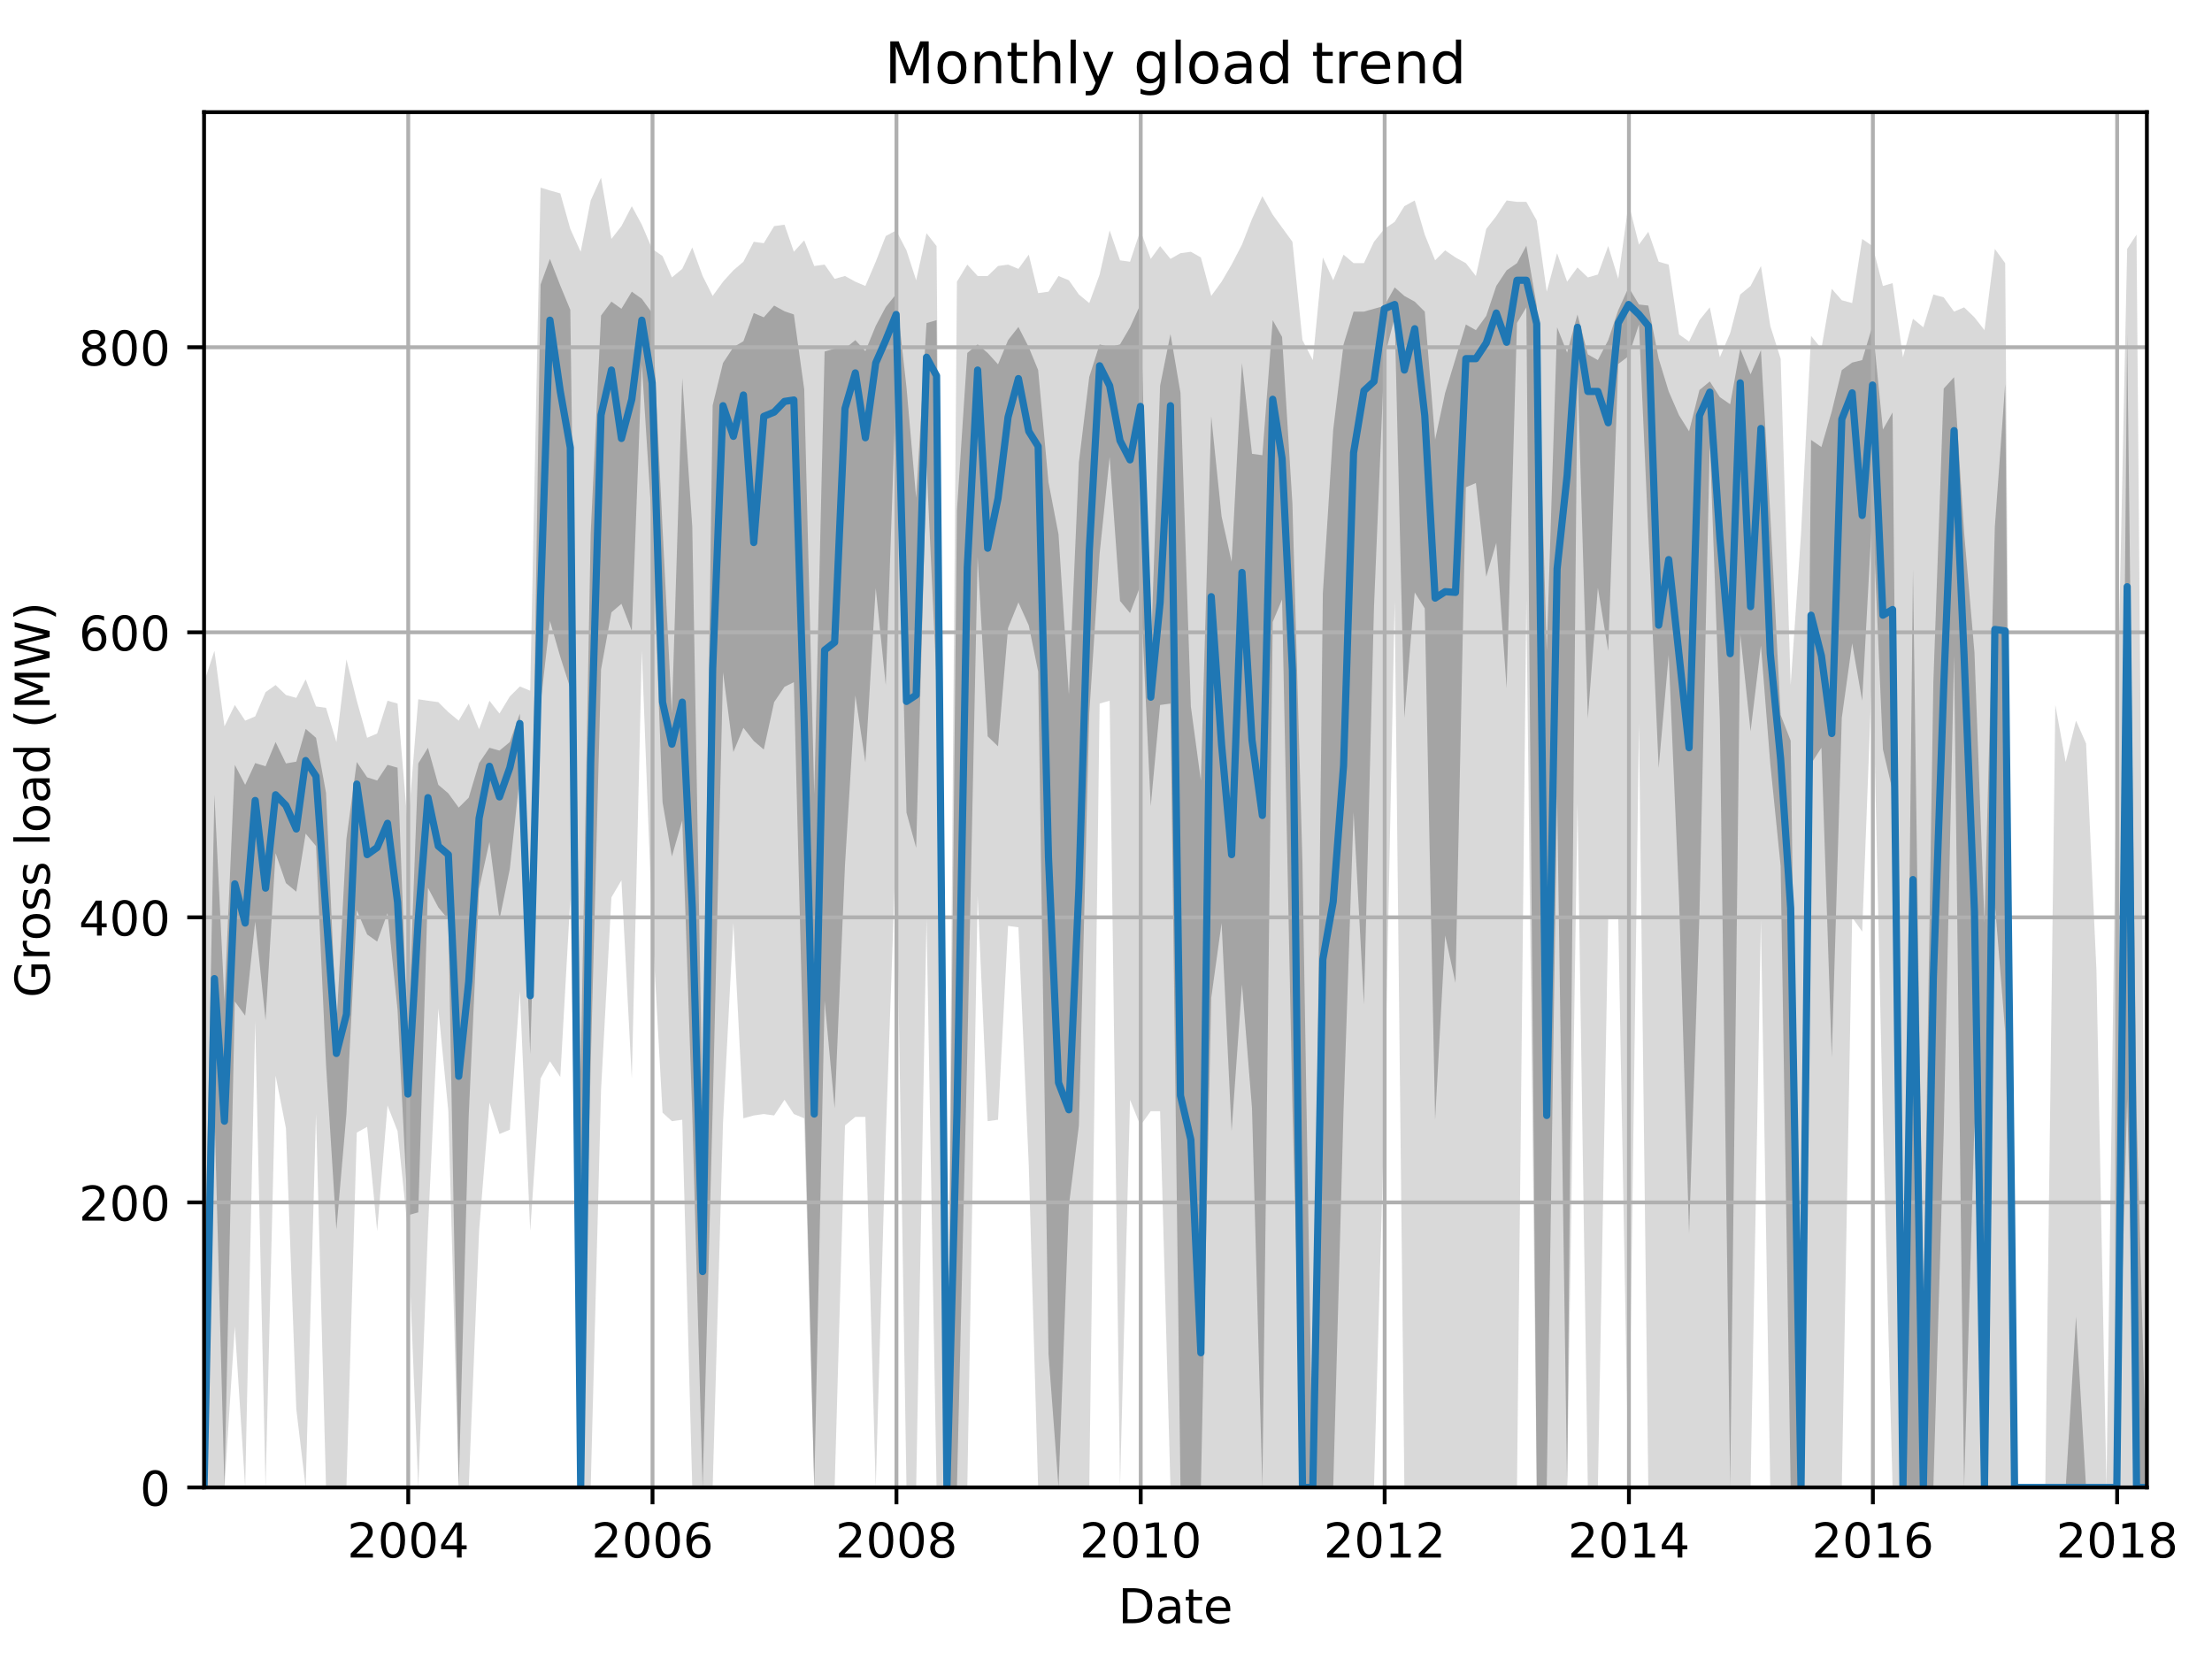 <?xml version="1.0" encoding="utf-8" standalone="no"?>
<!DOCTYPE svg PUBLIC "-//W3C//DTD SVG 1.1//EN"
  "http://www.w3.org/Graphics/SVG/1.1/DTD/svg11.dtd">
<!-- Created with matplotlib (http://matplotlib.org/) -->
<svg height="345.6pt" version="1.1" viewBox="0 0 460.8 345.6" width="460.8pt" xmlns="http://www.w3.org/2000/svg" xmlns:xlink="http://www.w3.org/1999/xlink">
 <defs>
  <style type="text/css">
*{stroke-linecap:butt;stroke-linejoin:round;}
  </style>
 </defs>
 <g id="figure_1">
  <g id="patch_1">
   <path d="M 0 345.6 
L 460.8 345.6 
L 460.8 0 
L 0 0 
z
" style="fill:none;"/>
  </g>
  <g id="axes_1">
   <g id="patch_2">
    <path d="M 42.511 309.863 
L 447.235 309.863 
L 447.235 23.365 
L 42.511 23.365 
z
" style="fill:none;"/>
   </g>
   <g id="PolyCollection_1">
    <path clip-path="url(#pfd79b161e4)" d="M 42.511 142.112 
L 42.511 309.863 
L 44.669 309.863 
L 46.758 309.863 
L 48.916 276.313 
L 51.074 309.863 
L 53.162 212.776 
L 55.32 309.863 
L 57.408 224.058 
L 59.566 235.043 
L 61.724 293.534 
L 63.673 309.863 
L 65.831 232.074 
L 67.92 309.863 
L 70.078 309.863 
L 72.166 309.863 
L 74.324 235.934 
L 76.482 234.747 
L 78.57 256.421 
L 80.728 230.293 
L 82.817 235.637 
L 84.975 256.421 
L 87.132 309.863 
L 89.151 256.124 
L 91.309 210.103 
L 93.398 231.481 
L 95.556 309.863 
L 97.644 309.863 
L 99.802 256.421 
L 101.96 229.699 
L 104.048 236.231 
L 106.206 235.34 
L 108.295 206.541 
L 110.452 256.421 
L 112.61 224.652 
L 114.56 221.089 
L 116.718 224.355 
L 118.806 187.242 
L 120.964 309.863 
L 123.052 309.863 
L 125.21 227.027 
L 127.368 186.945 
L 129.457 183.382 
L 131.615 224.652 
L 133.703 135.58 
L 135.861 192.586 
L 138.019 231.777 
L 139.968 233.559 
L 142.126 233.262 
L 144.214 309.863 
L 146.372 309.863 
L 148.461 309.863 
L 150.619 233.856 
L 152.777 192.289 
L 154.865 232.965 
L 157.023 232.371 
L 159.111 232.074 
L 161.269 232.371 
L 163.427 229.105 
L 165.376 232.074 
L 167.534 232.965 
L 169.623 309.863 
L 171.781 309.863 
L 173.869 309.863 
L 176.027 234.45 
L 178.185 232.668 
L 180.273 232.668 
L 182.431 309.863 
L 184.52 236.825 
L 186.678 175.959 
L 188.835 309.863 
L 190.854 309.863 
L 193.012 191.398 
L 195.101 309.863 
L 197.259 309.863 
L 199.347 309.863 
L 201.505 309.863 
L 203.663 186.648 
L 205.751 233.559 
L 207.909 233.262 
L 209.998 192.883 
L 212.155 193.18 
L 214.313 242.763 
L 216.263 309.863 
L 218.421 309.863 
L 220.509 309.863 
L 222.667 309.863 
L 224.755 309.863 
L 226.913 309.863 
L 229.071 146.566 
L 231.16 145.972 
L 233.318 309.567 
L 235.406 229.105 
L 237.564 234.45 
L 239.722 231.481 
L 241.671 231.481 
L 243.829 309.863 
L 245.917 309.863 
L 248.075 309.863 
L 250.164 309.863 
L 252.322 309.863 
L 254.48 309.863 
L 256.568 309.863 
L 258.726 309.863 
L 260.814 309.863 
L 262.972 309.863 
L 265.13 309.863 
L 267.079 309.863 
L 269.237 309.863 
L 271.326 309.863 
L 273.484 309.863 
L 275.572 309.863 
L 277.73 309.863 
L 279.888 309.863 
L 281.976 309.863 
L 284.134 309.863 
L 286.223 309.863 
L 288.381 232.668 
L 290.539 125.189 
L 292.557 309.863 
L 294.715 309.863 
L 296.804 309.863 
L 298.962 309.863 
L 301.05 309.863 
L 303.208 309.863 
L 305.366 309.863 
L 307.454 309.863 
L 309.612 309.863 
L 311.701 309.863 
L 313.858 309.863 
L 316.016 309.863 
L 317.966 124.892 
L 320.124 309.863 
L 322.212 309.863 
L 324.37 309.863 
L 326.458 309.863 
L 328.616 167.349 
L 330.774 309.863 
L 332.863 309.863 
L 335.021 191.102 
L 337.109 191.102 
L 339.267 309.863 
L 341.425 150.722 
L 343.374 309.863 
L 345.532 309.863 
L 347.62 309.863 
L 349.778 309.863 
L 351.867 309.863 
L 354.025 309.863 
L 356.183 309.863 
L 358.271 309.863 
L 360.429 309.863 
L 362.517 309.863 
L 364.675 309.863 
L 366.833 191.695 
L 368.782 309.863 
L 370.94 309.863 
L 373.029 309.863 
L 375.187 309.863 
L 377.275 309.863 
L 379.433 309.863 
L 381.591 309.863 
L 383.679 309.863 
L 385.837 191.102 
L 387.926 194.071 
L 390.084 137.065 
L 392.242 234.153 
L 394.26 309.863 
L 396.418 309.863 
L 398.507 309.863 
L 400.665 309.863 
L 402.753 309.863 
L 404.911 309.863 
L 407.069 309.863 
L 409.157 309.863 
L 411.315 309.863 
L 413.404 309.863 
L 415.562 309.863 
L 417.719 309.863 
L 419.669 309.863 
L 421.827 309.863 
L 423.915 309.863 
L 426.073 309.863 
L 428.161 309.863 
L 430.319 309.863 
L 432.477 309.863 
L 434.566 309.863 
L 436.724 309.863 
L 438.812 309.863 
L 440.97 309.863 
L 443.128 309.863 
L 445.077 309.863 
L 447.235 309.863 
L 447.235 309.863 
L 447.235 309.863 
L 445.077 48.884 
L 443.128 51.853 
L 440.97 153.691 
L 438.812 309.863 
L 436.724 202.087 
L 434.566 154.879 
L 432.477 150.129 
L 430.319 158.739 
L 428.161 146.863 
L 426.073 309.863 
L 423.915 309.863 
L 421.827 309.863 
L 419.669 309.863 
L 417.719 54.822 
L 415.562 51.853 
L 413.404 68.777 
L 411.315 66.105 
L 409.157 64.026 
L 407.069 64.917 
L 404.911 61.948 
L 402.753 61.354 
L 400.665 68.183 
L 398.507 66.401 
L 396.418 74.418 
L 394.26 58.979 
L 392.242 59.573 
L 390.084 51.259 
L 387.926 49.775 
L 385.837 63.135 
L 383.679 62.542 
L 381.591 60.166 
L 379.433 72.636 
L 377.275 69.964 
L 375.187 111.234 
L 373.029 142.706 
L 370.94 74.715 
L 368.782 67.886 
L 366.833 55.416 
L 364.675 59.573 
L 362.517 61.354 
L 360.429 69.37 
L 358.271 74.418 
L 356.183 64.026 
L 354.025 66.698 
L 351.867 71.152 
L 349.778 69.667 
L 347.62 55.119 
L 345.532 54.525 
L 343.374 48.29 
L 341.425 50.962 
L 339.267 42.352 
L 337.109 58.088 
L 335.021 51.259 
L 332.863 57.197 
L 330.774 57.791 
L 328.616 55.713 
L 326.458 58.682 
L 324.37 52.744 
L 322.212 60.76 
L 320.124 45.915 
L 317.966 42.055 
L 316.016 42.055 
L 313.858 41.758 
L 311.701 45.024 
L 309.612 47.696 
L 307.454 57.494 
L 305.366 54.822 
L 303.208 53.635 
L 301.05 52.15 
L 298.962 54.228 
L 296.804 48.884 
L 294.715 41.758 
L 292.557 42.946 
L 290.539 46.212 
L 288.381 47.696 
L 286.223 50.369 
L 284.134 54.822 
L 281.976 54.822 
L 279.888 53.041 
L 277.73 58.385 
L 275.572 53.635 
L 273.484 75.012 
L 271.326 70.855 
L 269.237 50.369 
L 267.079 47.4 
L 265.13 44.727 
L 262.972 40.868 
L 260.814 45.618 
L 258.726 50.962 
L 256.568 55.119 
L 254.48 58.682 
L 252.322 61.651 
L 250.164 53.635 
L 248.075 52.447 
L 245.917 52.744 
L 243.829 53.931 
L 241.671 51.259 
L 239.722 53.931 
L 237.564 47.993 
L 235.406 54.525 
L 233.318 54.228 
L 231.16 47.993 
L 229.071 57.197 
L 226.913 63.135 
L 224.755 61.354 
L 222.667 58.385 
L 220.509 57.494 
L 218.421 60.76 
L 216.263 61.057 
L 214.313 53.041 
L 212.155 56.01 
L 209.998 55.119 
L 207.909 55.416 
L 205.751 57.494 
L 203.663 57.494 
L 201.505 55.119 
L 199.347 58.682 
L 197.259 309.863 
L 195.101 51.259 
L 193.012 48.587 
L 190.854 58.385 
L 188.835 52.15 
L 186.678 47.993 
L 184.52 49.181 
L 182.431 54.525 
L 180.273 59.573 
L 178.185 58.682 
L 176.027 57.494 
L 173.869 58.088 
L 171.781 55.119 
L 169.623 55.416 
L 167.534 50.072 
L 165.376 52.447 
L 163.427 46.806 
L 161.269 47.103 
L 159.111 50.665 
L 157.023 50.369 
L 154.865 54.525 
L 152.777 56.307 
L 150.619 58.682 
L 148.461 61.651 
L 146.372 57.494 
L 144.214 51.556 
L 142.126 56.01 
L 139.968 57.791 
L 138.019 53.338 
L 135.861 51.853 
L 133.703 46.806 
L 131.615 42.946 
L 129.457 47.103 
L 127.368 49.775 
L 125.21 37.008 
L 123.052 41.758 
L 120.964 52.447 
L 118.806 47.696 
L 116.718 40.274 
L 114.56 39.68 
L 112.61 39.086 
L 110.452 143.894 
L 108.295 143.003 
L 106.206 145.081 
L 104.048 148.644 
L 101.96 145.972 
L 99.802 151.91 
L 97.644 146.566 
L 95.556 150.129 
L 93.398 148.347 
L 91.309 146.269 
L 89.151 145.972 
L 87.132 145.675 
L 84.975 172.396 
L 82.817 146.566 
L 80.728 145.972 
L 78.57 152.801 
L 76.482 153.691 
L 74.324 145.972 
L 72.166 137.362 
L 70.078 154.582 
L 67.92 147.456 
L 65.831 147.16 
L 63.673 141.518 
L 61.724 145.378 
L 59.566 144.784 
L 57.408 142.706 
L 55.32 144.191 
L 53.162 149.238 
L 51.074 150.129 
L 48.916 146.863 
L 46.758 151.316 
L 44.669 135.58 
L 42.511 142.112 
z
" style="fill:#808080;fill-opacity:0.3;"/>
   </g>
   <g id="PolyCollection_2">
    <path clip-path="url(#pfd79b161e4)" d="M 42.511 273.27 
L 42.511 309.863 
L 44.669 231.184 
L 46.758 309.863 
L 48.916 208.619 
L 51.074 211.588 
L 53.162 191.992 
L 55.32 212.553 
L 57.408 177.741 
L 59.566 183.976 
L 61.724 185.757 
L 63.673 173.658 
L 65.831 176.256 
L 67.92 221.831 
L 70.078 256.124 
L 72.166 232.074 
L 74.324 189.617 
L 76.482 194.664 
L 78.57 196.149 
L 80.728 190.211 
L 82.817 210.4 
L 84.975 253.155 
L 87.132 252.561 
L 89.151 184.941 
L 91.309 189.023 
L 93.398 191.547 
L 95.556 309.863 
L 97.644 232.446 
L 99.802 185.163 
L 101.96 175.366 
L 104.048 191.547 
L 106.206 181.007 
L 108.295 161.708 
L 110.452 219.604 
L 112.61 146.64 
L 114.56 129.345 
L 116.718 136.842 
L 118.806 143.374 
L 120.964 309.863 
L 123.052 221.98 
L 125.21 139.44 
L 127.368 127.564 
L 129.457 125.782 
L 131.615 131.424 
L 133.703 75.902 
L 135.861 109.898 
L 138.019 167.126 
L 139.968 178.409 
L 142.126 170.912 
L 144.214 232.074 
L 146.372 309.863 
L 148.461 231.258 
L 150.619 140.034 
L 152.777 156.661 
L 154.865 151.613 
L 157.023 154.36 
L 159.111 156.141 
L 161.269 146.269 
L 163.427 143.077 
L 165.376 142.112 
L 167.534 226.433 
L 169.623 309.863 
L 171.781 208.47 
L 173.869 230.887 
L 176.027 180.19 
L 178.185 144.859 
L 180.273 158.813 
L 182.431 122.516 
L 184.52 142.706 
L 186.678 80.356 
L 188.835 169.279 
L 190.854 176.627 
L 193.012 96.686 
L 195.101 142.038 
L 197.259 309.863 
L 199.347 309.863 
L 201.505 219.382 
L 203.663 116.059 
L 205.751 153.395 
L 207.909 155.473 
L 209.998 130.83 
L 212.155 125.486 
L 214.313 130.31 
L 216.263 139.885 
L 218.421 282.029 
L 220.509 309.863 
L 222.667 251.151 
L 224.755 234.45 
L 226.913 148.718 
L 229.071 115.391 
L 231.16 95.201 
L 233.318 125.189 
L 235.406 127.712 
L 237.564 121.997 
L 239.722 167.943 
L 241.671 146.863 
L 243.829 146.566 
L 245.917 309.863 
L 248.075 309.863 
L 250.164 309.863 
L 252.322 207.877 
L 254.48 192.289 
L 256.568 235.637 
L 258.726 205.056 
L 260.814 230.887 
L 262.972 309.863 
L 265.13 129.568 
L 267.079 124.892 
L 269.237 230.59 
L 271.326 309.863 
L 273.484 309.863 
L 275.572 309.863 
L 277.73 309.863 
L 279.888 231.184 
L 281.976 169.205 
L 284.134 209.287 
L 286.223 126.599 
L 288.381 74.492 
L 290.539 66.105 
L 292.557 149.535 
L 294.715 123.407 
L 296.804 126.747 
L 298.962 233.262 
L 301.05 194.887 
L 303.208 204.759 
L 305.366 101.51 
L 307.454 100.62 
L 309.612 120.141 
L 311.701 113.09 
L 313.858 143.374 
L 316.016 67.292 
L 317.966 64.026 
L 320.124 309.863 
L 322.212 309.863 
L 324.37 165.865 
L 326.458 309.863 
L 328.616 76.57 
L 330.774 149.683 
L 332.863 122.442 
L 335.021 135.58 
L 337.109 75.828 
L 339.267 74.195 
L 341.425 67.589 
L 343.374 111.16 
L 345.532 160.001 
L 347.62 136.471 
L 349.778 187.242 
L 351.867 257.014 
L 354.025 190.285 
L 356.183 92.158 
L 358.271 149.832 
L 360.429 309.863 
L 362.517 132.017 
L 364.675 152.355 
L 366.833 134.467 
L 368.782 159.11 
L 370.94 180.413 
L 373.029 309.863 
L 375.187 309.863 
L 377.275 159.11 
L 379.433 155.77 
L 381.591 220.272 
L 383.679 149.535 
L 385.837 134.022 
L 387.926 145.972 
L 390.084 105.964 
L 392.242 156.067 
L 394.26 164.751 
L 396.418 309.863 
L 398.507 309.863 
L 400.665 309.863 
L 402.753 309.863 
L 404.911 235.934 
L 407.069 136.545 
L 409.157 309.863 
L 411.315 233.856 
L 413.404 309.863 
L 415.562 188.132 
L 417.719 214.928 
L 419.669 309.863 
L 421.827 309.863 
L 423.915 309.863 
L 426.073 309.863 
L 428.161 309.863 
L 430.319 309.863 
L 432.477 309.863 
L 434.566 309.863 
L 436.724 309.863 
L 438.812 309.863 
L 440.97 309.863 
L 443.128 228.808 
L 445.077 309.863 
L 447.235 309.863 
L 447.235 309.863 
L 447.235 309.863 
L 445.077 231.481 
L 443.128 69.667 
L 440.97 309.863 
L 438.812 309.863 
L 436.724 309.863 
L 434.566 309.863 
L 432.477 274.235 
L 430.319 309.863 
L 428.161 309.863 
L 426.073 309.863 
L 423.915 309.863 
L 421.827 309.863 
L 419.669 309.863 
L 417.719 79.985 
L 415.562 109.75 
L 413.404 192.289 
L 411.315 135.877 
L 409.157 110.863 
L 407.069 78.575 
L 404.911 80.95 
L 402.753 142.186 
L 400.665 273.79 
L 398.507 118.657 
L 396.418 309.863 
L 394.26 85.923 
L 392.242 89.486 
L 390.084 67.812 
L 387.926 75.012 
L 385.837 75.531 
L 383.679 77.09 
L 381.591 85.7 
L 379.433 93.123 
L 377.275 91.638 
L 375.187 309.863 
L 373.029 154.285 
L 370.94 148.941 
L 368.782 107.226 
L 366.833 72.933 
L 364.675 77.981 
L 362.517 72.636 
L 360.429 84.216 
L 358.271 82.731 
L 356.183 79.465 
L 354.025 81.247 
L 351.867 89.857 
L 349.778 86.517 
L 347.62 81.544 
L 345.532 74.715 
L 343.374 63.655 
L 341.425 63.432 
L 339.267 59.87 
L 337.109 64.62 
L 335.021 70.855 
L 332.863 75.012 
L 330.774 73.824 
L 328.616 65.511 
L 326.458 73.453 
L 324.37 68.183 
L 322.212 135.58 
L 320.124 63.655 
L 317.966 51.185 
L 316.016 54.822 
L 313.858 56.307 
L 311.701 59.573 
L 309.612 65.808 
L 307.454 68.777 
L 305.366 67.589 
L 303.208 74.715 
L 301.05 81.84 
L 298.962 91.564 
L 296.804 64.917 
L 294.715 62.839 
L 292.557 61.651 
L 290.539 59.87 
L 288.381 63.729 
L 286.223 64.323 
L 284.134 64.917 
L 281.976 64.917 
L 279.888 71.746 
L 277.73 89.56 
L 275.572 123.63 
L 273.484 309.863 
L 271.326 179.745 
L 269.237 104.999 
L 267.079 70.187 
L 265.13 66.698 
L 262.972 94.83 
L 260.814 94.533 
L 258.726 75.605 
L 256.568 117.024 
L 254.48 107.597 
L 252.322 86.739 
L 250.164 162.599 
L 248.075 147.16 
L 245.917 81.84 
L 243.829 69.593 
L 241.671 80.356 
L 239.722 136.471 
L 237.564 63.432 
L 235.406 68.183 
L 233.318 71.746 
L 231.16 72.34 
L 229.071 71.746 
L 226.913 78.5 
L 224.755 96.315 
L 222.667 144.71 
L 220.509 111.308 
L 218.421 100.471 
L 216.263 77.09 
L 214.313 72.34 
L 212.155 68.109 
L 209.998 70.855 
L 207.909 75.902 
L 205.751 73.527 
L 203.663 71.746 
L 201.505 73.527 
L 199.347 106.335 
L 197.259 309.863 
L 195.101 66.698 
L 193.012 67.292 
L 190.854 103.737 
L 188.835 80.653 
L 186.678 61.28 
L 184.52 63.952 
L 182.431 67.886 
L 180.273 73.156 
L 178.185 70.855 
L 176.027 72.636 
L 173.869 72.636 
L 171.781 73.23 
L 169.623 165.493 
L 167.534 81.098 
L 165.376 65.511 
L 163.427 64.843 
L 161.269 63.655 
L 159.111 66.105 
L 157.023 65.214 
L 154.865 71.078 
L 152.777 72.34 
L 150.619 75.605 
L 148.461 84.438 
L 146.372 232.074 
L 144.214 109.75 
L 142.126 78.797 
L 139.968 148.644 
L 138.019 110.046 
L 135.861 65.214 
L 133.703 62.245 
L 131.615 60.76 
L 129.457 64.323 
L 127.368 62.839 
L 125.21 65.733 
L 123.052 111.086 
L 120.964 223.167 
L 118.806 64.546 
L 116.718 59.498 
L 114.56 53.931 
L 112.61 59.276 
L 110.452 201.79 
L 108.295 148.644 
L 106.206 154.582 
L 104.048 156.364 
L 101.96 155.77 
L 99.802 158.962 
L 97.644 166.161 
L 95.556 168.24 
L 93.398 165.271 
L 91.309 163.489 
L 89.151 155.77 
L 87.132 159.036 
L 84.975 217.229 
L 82.817 159.926 
L 80.728 159.333 
L 78.57 162.599 
L 76.482 161.931 
L 74.324 158.739 
L 72.166 174.772 
L 70.078 213.666 
L 67.92 165.197 
L 65.831 153.691 
L 63.673 151.836 
L 61.724 158.665 
L 59.566 159.036 
L 57.408 154.582 
L 55.32 159.63 
L 53.162 158.962 
L 51.074 163.489 
L 48.916 159.333 
L 46.758 208.545 
L 44.669 165.568 
L 42.511 273.27 
z
" style="fill:#808080;fill-opacity:0.6;"/>
   </g>
   <g id="matplotlib.axis_1">
    <g id="xtick_1">
     <g id="line2d_1">
      <path clip-path="url(#pfd79b161e4)" d="M 85.044 309.863 
L 85.044 23.365 
" style="fill:none;stroke:#b0b0b0;stroke-linecap:square;stroke-width:0.8;"/>
     </g>
     <g id="line2d_2">
      <defs>
       <path d="M 0 0 
L 0 3.5 
" id="m08521ae7b5" style="stroke:#000000;stroke-width:0.8;"/>
      </defs>
      <g>
       <use style="stroke:#000000;stroke-width:0.8;" x="85.044" xlink:href="#m08521ae7b5" y="309.863"/>
      </g>
     </g>
     <g id="text_1">
      <!-- 2004 -->
      <defs>
       <path d="M 19.188 8.297 
L 53.609 8.297 
L 53.609 0 
L 7.328 0 
L 7.328 8.297 
Q 12.938 14.109 22.625 23.891 
Q 32.328 33.688 34.812 36.531 
Q 39.547 41.844 41.422 45.531 
Q 43.312 49.219 43.312 52.781 
Q 43.312 58.594 39.234 62.25 
Q 35.156 65.922 28.609 65.922 
Q 23.969 65.922 18.812 64.312 
Q 13.672 62.703 7.812 59.422 
L 7.812 69.391 
Q 13.766 71.781 18.938 73 
Q 24.125 74.219 28.422 74.219 
Q 39.75 74.219 46.484 68.547 
Q 53.219 62.891 53.219 53.422 
Q 53.219 48.922 51.531 44.891 
Q 49.859 40.875 45.406 35.406 
Q 44.188 33.984 37.641 27.219 
Q 31.109 20.453 19.188 8.297 
z
" id="DejaVuSans-32"/>
       <path d="M 31.781 66.406 
Q 24.172 66.406 20.328 58.906 
Q 16.5 51.422 16.5 36.375 
Q 16.5 21.391 20.328 13.891 
Q 24.172 6.391 31.781 6.391 
Q 39.453 6.391 43.281 13.891 
Q 47.125 21.391 47.125 36.375 
Q 47.125 51.422 43.281 58.906 
Q 39.453 66.406 31.781 66.406 
z
M 31.781 74.219 
Q 44.047 74.219 50.516 64.516 
Q 56.984 54.828 56.984 36.375 
Q 56.984 17.969 50.516 8.266 
Q 44.047 -1.422 31.781 -1.422 
Q 19.531 -1.422 13.062 8.266 
Q 6.594 17.969 6.594 36.375 
Q 6.594 54.828 13.062 64.516 
Q 19.531 74.219 31.781 74.219 
z
" id="DejaVuSans-30"/>
       <path d="M 37.797 64.312 
L 12.891 25.391 
L 37.797 25.391 
z
M 35.203 72.906 
L 47.609 72.906 
L 47.609 25.391 
L 58.016 25.391 
L 58.016 17.188 
L 47.609 17.188 
L 47.609 0 
L 37.797 0 
L 37.797 17.188 
L 4.891 17.188 
L 4.891 26.703 
z
" id="DejaVuSans-34"/>
      </defs>
      <g transform="translate(72.319 324.462)scale(0.1 -0.1)">
       <use xlink:href="#DejaVuSans-32"/>
       <use x="63.623" xlink:href="#DejaVuSans-30"/>
       <use x="127.246" xlink:href="#DejaVuSans-30"/>
       <use x="190.869" xlink:href="#DejaVuSans-34"/>
      </g>
     </g>
    </g>
    <g id="xtick_2">
     <g id="line2d_3">
      <path clip-path="url(#pfd79b161e4)" d="M 135.93 309.863 
L 135.93 23.365 
" style="fill:none;stroke:#b0b0b0;stroke-linecap:square;stroke-width:0.8;"/>
     </g>
     <g id="line2d_4">
      <g>
       <use style="stroke:#000000;stroke-width:0.8;" x="135.93" xlink:href="#m08521ae7b5" y="309.863"/>
      </g>
     </g>
     <g id="text_2">
      <!-- 2006 -->
      <defs>
       <path d="M 33.016 40.375 
Q 26.375 40.375 22.484 35.828 
Q 18.609 31.297 18.609 23.391 
Q 18.609 15.531 22.484 10.953 
Q 26.375 6.391 33.016 6.391 
Q 39.656 6.391 43.531 10.953 
Q 47.406 15.531 47.406 23.391 
Q 47.406 31.297 43.531 35.828 
Q 39.656 40.375 33.016 40.375 
z
M 52.594 71.297 
L 52.594 62.312 
Q 48.875 64.062 45.094 64.984 
Q 41.312 65.922 37.594 65.922 
Q 27.828 65.922 22.672 59.328 
Q 17.531 52.734 16.797 39.406 
Q 19.672 43.656 24.016 45.922 
Q 28.375 48.188 33.594 48.188 
Q 44.578 48.188 50.953 41.516 
Q 57.328 34.859 57.328 23.391 
Q 57.328 12.156 50.688 5.359 
Q 44.047 -1.422 33.016 -1.422 
Q 20.359 -1.422 13.672 8.266 
Q 6.984 17.969 6.984 36.375 
Q 6.984 53.656 15.188 63.938 
Q 23.391 74.219 37.203 74.219 
Q 40.922 74.219 44.703 73.484 
Q 48.484 72.75 52.594 71.297 
z
" id="DejaVuSans-36"/>
      </defs>
      <g transform="translate(123.205 324.462)scale(0.1 -0.1)">
       <use xlink:href="#DejaVuSans-32"/>
       <use x="63.623" xlink:href="#DejaVuSans-30"/>
       <use x="127.246" xlink:href="#DejaVuSans-30"/>
       <use x="190.869" xlink:href="#DejaVuSans-36"/>
      </g>
     </g>
    </g>
    <g id="xtick_3">
     <g id="line2d_5">
      <path clip-path="url(#pfd79b161e4)" d="M 186.747 309.863 
L 186.747 23.365 
" style="fill:none;stroke:#b0b0b0;stroke-linecap:square;stroke-width:0.8;"/>
     </g>
     <g id="line2d_6">
      <g>
       <use style="stroke:#000000;stroke-width:0.8;" x="186.747" xlink:href="#m08521ae7b5" y="309.863"/>
      </g>
     </g>
     <g id="text_3">
      <!-- 2008 -->
      <defs>
       <path d="M 31.781 34.625 
Q 24.75 34.625 20.719 30.859 
Q 16.703 27.094 16.703 20.516 
Q 16.703 13.922 20.719 10.156 
Q 24.75 6.391 31.781 6.391 
Q 38.812 6.391 42.859 10.172 
Q 46.922 13.969 46.922 20.516 
Q 46.922 27.094 42.891 30.859 
Q 38.875 34.625 31.781 34.625 
z
M 21.922 38.812 
Q 15.578 40.375 12.031 44.719 
Q 8.5 49.078 8.5 55.328 
Q 8.5 64.062 14.719 69.141 
Q 20.953 74.219 31.781 74.219 
Q 42.672 74.219 48.875 69.141 
Q 55.078 64.062 55.078 55.328 
Q 55.078 49.078 51.531 44.719 
Q 48 40.375 41.703 38.812 
Q 48.828 37.156 52.797 32.312 
Q 56.781 27.484 56.781 20.516 
Q 56.781 9.906 50.312 4.234 
Q 43.844 -1.422 31.781 -1.422 
Q 19.734 -1.422 13.25 4.234 
Q 6.781 9.906 6.781 20.516 
Q 6.781 27.484 10.781 32.312 
Q 14.797 37.156 21.922 38.812 
z
M 18.312 54.391 
Q 18.312 48.734 21.844 45.562 
Q 25.391 42.391 31.781 42.391 
Q 38.141 42.391 41.719 45.562 
Q 45.312 48.734 45.312 54.391 
Q 45.312 60.062 41.719 63.234 
Q 38.141 66.406 31.781 66.406 
Q 25.391 66.406 21.844 63.234 
Q 18.312 60.062 18.312 54.391 
z
" id="DejaVuSans-38"/>
      </defs>
      <g transform="translate(174.022 324.462)scale(0.1 -0.1)">
       <use xlink:href="#DejaVuSans-32"/>
       <use x="63.623" xlink:href="#DejaVuSans-30"/>
       <use x="127.246" xlink:href="#DejaVuSans-30"/>
       <use x="190.869" xlink:href="#DejaVuSans-38"/>
      </g>
     </g>
    </g>
    <g id="xtick_4">
     <g id="line2d_7">
      <path clip-path="url(#pfd79b161e4)" d="M 237.633 309.863 
L 237.633 23.365 
" style="fill:none;stroke:#b0b0b0;stroke-linecap:square;stroke-width:0.8;"/>
     </g>
     <g id="line2d_8">
      <g>
       <use style="stroke:#000000;stroke-width:0.8;" x="237.633" xlink:href="#m08521ae7b5" y="309.863"/>
      </g>
     </g>
     <g id="text_4">
      <!-- 2010 -->
      <defs>
       <path d="M 12.406 8.297 
L 28.516 8.297 
L 28.516 63.922 
L 10.984 60.406 
L 10.984 69.391 
L 28.422 72.906 
L 38.281 72.906 
L 38.281 8.297 
L 54.391 8.297 
L 54.391 0 
L 12.406 0 
z
" id="DejaVuSans-31"/>
      </defs>
      <g transform="translate(224.908 324.462)scale(0.1 -0.1)">
       <use xlink:href="#DejaVuSans-32"/>
       <use x="63.623" xlink:href="#DejaVuSans-30"/>
       <use x="127.246" xlink:href="#DejaVuSans-31"/>
       <use x="190.869" xlink:href="#DejaVuSans-30"/>
      </g>
     </g>
    </g>
    <g id="xtick_5">
     <g id="line2d_9">
      <path clip-path="url(#pfd79b161e4)" d="M 288.45 309.863 
L 288.45 23.365 
" style="fill:none;stroke:#b0b0b0;stroke-linecap:square;stroke-width:0.8;"/>
     </g>
     <g id="line2d_10">
      <g>
       <use style="stroke:#000000;stroke-width:0.8;" x="288.45" xlink:href="#m08521ae7b5" y="309.863"/>
      </g>
     </g>
     <g id="text_5">
      <!-- 2012 -->
      <g transform="translate(275.725 324.462)scale(0.1 -0.1)">
       <use xlink:href="#DejaVuSans-32"/>
       <use x="63.623" xlink:href="#DejaVuSans-30"/>
       <use x="127.246" xlink:href="#DejaVuSans-31"/>
       <use x="190.869" xlink:href="#DejaVuSans-32"/>
      </g>
     </g>
    </g>
    <g id="xtick_6">
     <g id="line2d_11">
      <path clip-path="url(#pfd79b161e4)" d="M 339.336 309.863 
L 339.336 23.365 
" style="fill:none;stroke:#b0b0b0;stroke-linecap:square;stroke-width:0.8;"/>
     </g>
     <g id="line2d_12">
      <g>
       <use style="stroke:#000000;stroke-width:0.8;" x="339.336" xlink:href="#m08521ae7b5" y="309.863"/>
      </g>
     </g>
     <g id="text_6">
      <!-- 2014 -->
      <g transform="translate(326.611 324.462)scale(0.1 -0.1)">
       <use xlink:href="#DejaVuSans-32"/>
       <use x="63.623" xlink:href="#DejaVuSans-30"/>
       <use x="127.246" xlink:href="#DejaVuSans-31"/>
       <use x="190.869" xlink:href="#DejaVuSans-34"/>
      </g>
     </g>
    </g>
    <g id="xtick_7">
     <g id="line2d_13">
      <path clip-path="url(#pfd79b161e4)" d="M 390.153 309.863 
L 390.153 23.365 
" style="fill:none;stroke:#b0b0b0;stroke-linecap:square;stroke-width:0.8;"/>
     </g>
     <g id="line2d_14">
      <g>
       <use style="stroke:#000000;stroke-width:0.8;" x="390.153" xlink:href="#m08521ae7b5" y="309.863"/>
      </g>
     </g>
     <g id="text_7">
      <!-- 2016 -->
      <g transform="translate(377.428 324.462)scale(0.1 -0.1)">
       <use xlink:href="#DejaVuSans-32"/>
       <use x="63.623" xlink:href="#DejaVuSans-30"/>
       <use x="127.246" xlink:href="#DejaVuSans-31"/>
       <use x="190.869" xlink:href="#DejaVuSans-36"/>
      </g>
     </g>
    </g>
    <g id="xtick_8">
     <g id="line2d_15">
      <path clip-path="url(#pfd79b161e4)" d="M 441.039 309.863 
L 441.039 23.365 
" style="fill:none;stroke:#b0b0b0;stroke-linecap:square;stroke-width:0.8;"/>
     </g>
     <g id="line2d_16">
      <g>
       <use style="stroke:#000000;stroke-width:0.8;" x="441.039" xlink:href="#m08521ae7b5" y="309.863"/>
      </g>
     </g>
     <g id="text_8">
      <!-- 2018 -->
      <g transform="translate(428.314 324.462)scale(0.1 -0.1)">
       <use xlink:href="#DejaVuSans-32"/>
       <use x="63.623" xlink:href="#DejaVuSans-30"/>
       <use x="127.246" xlink:href="#DejaVuSans-31"/>
       <use x="190.869" xlink:href="#DejaVuSans-38"/>
      </g>
     </g>
    </g>
    <g id="text_9">
     <!-- Date -->
     <defs>
      <path d="M 19.672 64.797 
L 19.672 8.109 
L 31.594 8.109 
Q 46.688 8.109 53.688 14.938 
Q 60.688 21.781 60.688 36.531 
Q 60.688 51.172 53.688 57.984 
Q 46.688 64.797 31.594 64.797 
z
M 9.812 72.906 
L 30.078 72.906 
Q 51.266 72.906 61.172 64.094 
Q 71.094 55.281 71.094 36.531 
Q 71.094 17.672 61.125 8.828 
Q 51.172 0 30.078 0 
L 9.812 0 
z
" id="DejaVuSans-44"/>
      <path d="M 34.281 27.484 
Q 23.391 27.484 19.188 25 
Q 14.984 22.516 14.984 16.5 
Q 14.984 11.719 18.141 8.906 
Q 21.297 6.109 26.703 6.109 
Q 34.188 6.109 38.703 11.406 
Q 43.219 16.703 43.219 25.484 
L 43.219 27.484 
z
M 52.203 31.203 
L 52.203 0 
L 43.219 0 
L 43.219 8.297 
Q 40.141 3.328 35.547 0.953 
Q 30.953 -1.422 24.312 -1.422 
Q 15.922 -1.422 10.953 3.297 
Q 6 8.016 6 15.922 
Q 6 25.141 12.172 29.828 
Q 18.359 34.516 30.609 34.516 
L 43.219 34.516 
L 43.219 35.406 
Q 43.219 41.609 39.141 45 
Q 35.062 48.391 27.688 48.391 
Q 23 48.391 18.547 47.266 
Q 14.109 46.141 10.016 43.891 
L 10.016 52.203 
Q 14.938 54.109 19.578 55.047 
Q 24.219 56 28.609 56 
Q 40.484 56 46.344 49.844 
Q 52.203 43.703 52.203 31.203 
z
" id="DejaVuSans-61"/>
      <path d="M 18.312 70.219 
L 18.312 54.688 
L 36.812 54.688 
L 36.812 47.703 
L 18.312 47.703 
L 18.312 18.016 
Q 18.312 11.328 20.141 9.422 
Q 21.969 7.516 27.594 7.516 
L 36.812 7.516 
L 36.812 0 
L 27.594 0 
Q 17.188 0 13.234 3.875 
Q 9.281 7.766 9.281 18.016 
L 9.281 47.703 
L 2.688 47.703 
L 2.688 54.688 
L 9.281 54.688 
L 9.281 70.219 
z
" id="DejaVuSans-74"/>
      <path d="M 56.203 29.594 
L 56.203 25.203 
L 14.891 25.203 
Q 15.484 15.922 20.484 11.062 
Q 25.484 6.203 34.422 6.203 
Q 39.594 6.203 44.453 7.469 
Q 49.312 8.734 54.109 11.281 
L 54.109 2.781 
Q 49.266 0.734 44.188 -0.344 
Q 39.109 -1.422 33.891 -1.422 
Q 20.797 -1.422 13.156 6.188 
Q 5.516 13.812 5.516 26.812 
Q 5.516 40.234 12.766 48.109 
Q 20.016 56 32.328 56 
Q 43.359 56 49.781 48.891 
Q 56.203 41.797 56.203 29.594 
z
M 47.219 32.234 
Q 47.125 39.594 43.094 43.984 
Q 39.062 48.391 32.422 48.391 
Q 24.906 48.391 20.391 44.141 
Q 15.875 39.891 15.188 32.172 
z
" id="DejaVuSans-65"/>
     </defs>
     <g transform="translate(232.922 338.14)scale(0.1 -0.1)">
      <use xlink:href="#DejaVuSans-44"/>
      <use x="77.002" xlink:href="#DejaVuSans-61"/>
      <use x="138.281" xlink:href="#DejaVuSans-74"/>
      <use x="177.49" xlink:href="#DejaVuSans-65"/>
     </g>
    </g>
   </g>
   <g id="matplotlib.axis_2">
    <g id="ytick_1">
     <g id="line2d_17">
      <path clip-path="url(#pfd79b161e4)" d="M 42.511 309.863 
L 447.235 309.863 
" style="fill:none;stroke:#b0b0b0;stroke-linecap:square;stroke-width:0.8;"/>
     </g>
     <g id="line2d_18">
      <defs>
       <path d="M 0 0 
L -3.5 0 
" id="m4c867e8023" style="stroke:#000000;stroke-width:0.8;"/>
      </defs>
      <g>
       <use style="stroke:#000000;stroke-width:0.8;" x="42.511" xlink:href="#m4c867e8023" y="309.863"/>
      </g>
     </g>
     <g id="text_10">
      <!-- 0 -->
      <g transform="translate(29.149 313.663)scale(0.1 -0.1)">
       <use xlink:href="#DejaVuSans-30"/>
      </g>
     </g>
    </g>
    <g id="ytick_2">
     <g id="line2d_19">
      <path clip-path="url(#pfd79b161e4)" d="M 42.511 250.483 
L 447.235 250.483 
" style="fill:none;stroke:#b0b0b0;stroke-linecap:square;stroke-width:0.8;"/>
     </g>
     <g id="line2d_20">
      <g>
       <use style="stroke:#000000;stroke-width:0.8;" x="42.511" xlink:href="#m4c867e8023" y="250.483"/>
      </g>
     </g>
     <g id="text_11">
      <!-- 200 -->
      <g transform="translate(16.424 254.282)scale(0.1 -0.1)">
       <use xlink:href="#DejaVuSans-32"/>
       <use x="63.623" xlink:href="#DejaVuSans-30"/>
       <use x="127.246" xlink:href="#DejaVuSans-30"/>
      </g>
     </g>
    </g>
    <g id="ytick_3">
     <g id="line2d_21">
      <path clip-path="url(#pfd79b161e4)" d="M 42.511 191.102 
L 447.235 191.102 
" style="fill:none;stroke:#b0b0b0;stroke-linecap:square;stroke-width:0.8;"/>
     </g>
     <g id="line2d_22">
      <g>
       <use style="stroke:#000000;stroke-width:0.8;" x="42.511" xlink:href="#m4c867e8023" y="191.102"/>
      </g>
     </g>
     <g id="text_12">
      <!-- 400 -->
      <g transform="translate(16.424 194.901)scale(0.1 -0.1)">
       <use xlink:href="#DejaVuSans-34"/>
       <use x="63.623" xlink:href="#DejaVuSans-30"/>
       <use x="127.246" xlink:href="#DejaVuSans-30"/>
      </g>
     </g>
    </g>
    <g id="ytick_4">
     <g id="line2d_23">
      <path clip-path="url(#pfd79b161e4)" d="M 42.511 131.721 
L 447.235 131.721 
" style="fill:none;stroke:#b0b0b0;stroke-linecap:square;stroke-width:0.8;"/>
     </g>
     <g id="line2d_24">
      <g>
       <use style="stroke:#000000;stroke-width:0.8;" x="42.511" xlink:href="#m4c867e8023" y="131.721"/>
      </g>
     </g>
     <g id="text_13">
      <!-- 600 -->
      <g transform="translate(16.424 135.52)scale(0.1 -0.1)">
       <use xlink:href="#DejaVuSans-36"/>
       <use x="63.623" xlink:href="#DejaVuSans-30"/>
       <use x="127.246" xlink:href="#DejaVuSans-30"/>
      </g>
     </g>
    </g>
    <g id="ytick_5">
     <g id="line2d_25">
      <path clip-path="url(#pfd79b161e4)" d="M 42.511 72.34 
L 447.235 72.34 
" style="fill:none;stroke:#b0b0b0;stroke-linecap:square;stroke-width:0.8;"/>
     </g>
     <g id="line2d_26">
      <g>
       <use style="stroke:#000000;stroke-width:0.8;" x="42.511" xlink:href="#m4c867e8023" y="72.34"/>
      </g>
     </g>
     <g id="text_14">
      <!-- 800 -->
      <g transform="translate(16.424 76.139)scale(0.1 -0.1)">
       <use xlink:href="#DejaVuSans-38"/>
       <use x="63.623" xlink:href="#DejaVuSans-30"/>
       <use x="127.246" xlink:href="#DejaVuSans-30"/>
      </g>
     </g>
    </g>
    <g id="text_15">
     <!-- Gross load (MW) -->
     <defs>
      <path d="M 59.516 10.406 
L 59.516 29.984 
L 43.406 29.984 
L 43.406 38.094 
L 69.281 38.094 
L 69.281 6.781 
Q 63.578 2.734 56.688 0.656 
Q 49.812 -1.422 42 -1.422 
Q 24.906 -1.422 15.25 8.562 
Q 5.609 18.562 5.609 36.375 
Q 5.609 54.25 15.25 64.234 
Q 24.906 74.219 42 74.219 
Q 49.125 74.219 55.547 72.453 
Q 61.969 70.703 67.391 67.281 
L 67.391 56.781 
Q 61.922 61.422 55.766 63.766 
Q 49.609 66.109 42.828 66.109 
Q 29.438 66.109 22.719 58.641 
Q 16.016 51.172 16.016 36.375 
Q 16.016 21.625 22.719 14.156 
Q 29.438 6.688 42.828 6.688 
Q 48.047 6.688 52.141 7.594 
Q 56.25 8.5 59.516 10.406 
z
" id="DejaVuSans-47"/>
      <path d="M 41.109 46.297 
Q 39.594 47.172 37.812 47.578 
Q 36.031 48 33.891 48 
Q 26.266 48 22.188 43.047 
Q 18.109 38.094 18.109 28.812 
L 18.109 0 
L 9.078 0 
L 9.078 54.688 
L 18.109 54.688 
L 18.109 46.188 
Q 20.953 51.172 25.484 53.578 
Q 30.031 56 36.531 56 
Q 37.453 56 38.578 55.875 
Q 39.703 55.766 41.062 55.516 
z
" id="DejaVuSans-72"/>
      <path d="M 30.609 48.391 
Q 23.391 48.391 19.188 42.75 
Q 14.984 37.109 14.984 27.297 
Q 14.984 17.484 19.156 11.844 
Q 23.344 6.203 30.609 6.203 
Q 37.797 6.203 41.984 11.859 
Q 46.188 17.531 46.188 27.297 
Q 46.188 37.016 41.984 42.703 
Q 37.797 48.391 30.609 48.391 
z
M 30.609 56 
Q 42.328 56 49.016 48.375 
Q 55.719 40.766 55.719 27.297 
Q 55.719 13.875 49.016 6.219 
Q 42.328 -1.422 30.609 -1.422 
Q 18.844 -1.422 12.172 6.219 
Q 5.516 13.875 5.516 27.297 
Q 5.516 40.766 12.172 48.375 
Q 18.844 56 30.609 56 
z
" id="DejaVuSans-6f"/>
      <path d="M 44.281 53.078 
L 44.281 44.578 
Q 40.484 46.531 36.375 47.5 
Q 32.281 48.484 27.875 48.484 
Q 21.188 48.484 17.844 46.438 
Q 14.5 44.391 14.5 40.281 
Q 14.5 37.156 16.891 35.375 
Q 19.281 33.594 26.516 31.984 
L 29.594 31.297 
Q 39.156 29.25 43.188 25.516 
Q 47.219 21.781 47.219 15.094 
Q 47.219 7.469 41.188 3.016 
Q 35.156 -1.422 24.609 -1.422 
Q 20.219 -1.422 15.453 -0.562 
Q 10.688 0.297 5.422 2 
L 5.422 11.281 
Q 10.406 8.688 15.234 7.391 
Q 20.062 6.109 24.812 6.109 
Q 31.156 6.109 34.562 8.281 
Q 37.984 10.453 37.984 14.406 
Q 37.984 18.062 35.516 20.016 
Q 33.062 21.969 24.703 23.781 
L 21.578 24.516 
Q 13.234 26.266 9.516 29.906 
Q 5.812 33.547 5.812 39.891 
Q 5.812 47.609 11.281 51.797 
Q 16.75 56 26.812 56 
Q 31.781 56 36.172 55.266 
Q 40.578 54.547 44.281 53.078 
z
" id="DejaVuSans-73"/>
      <path id="DejaVuSans-20"/>
      <path d="M 9.422 75.984 
L 18.406 75.984 
L 18.406 0 
L 9.422 0 
z
" id="DejaVuSans-6c"/>
      <path d="M 45.406 46.391 
L 45.406 75.984 
L 54.391 75.984 
L 54.391 0 
L 45.406 0 
L 45.406 8.203 
Q 42.578 3.328 38.25 0.953 
Q 33.938 -1.422 27.875 -1.422 
Q 17.969 -1.422 11.734 6.484 
Q 5.516 14.406 5.516 27.297 
Q 5.516 40.188 11.734 48.094 
Q 17.969 56 27.875 56 
Q 33.938 56 38.25 53.625 
Q 42.578 51.266 45.406 46.391 
z
M 14.797 27.297 
Q 14.797 17.391 18.875 11.75 
Q 22.953 6.109 30.078 6.109 
Q 37.203 6.109 41.297 11.75 
Q 45.406 17.391 45.406 27.297 
Q 45.406 37.203 41.297 42.844 
Q 37.203 48.484 30.078 48.484 
Q 22.953 48.484 18.875 42.844 
Q 14.797 37.203 14.797 27.297 
z
" id="DejaVuSans-64"/>
      <path d="M 31 75.875 
Q 24.469 64.656 21.281 53.656 
Q 18.109 42.672 18.109 31.391 
Q 18.109 20.125 21.312 9.062 
Q 24.516 -2 31 -13.188 
L 23.188 -13.188 
Q 15.875 -1.703 12.234 9.375 
Q 8.594 20.453 8.594 31.391 
Q 8.594 42.281 12.203 53.312 
Q 15.828 64.359 23.188 75.875 
z
" id="DejaVuSans-28"/>
      <path d="M 9.812 72.906 
L 24.516 72.906 
L 43.109 23.297 
L 61.812 72.906 
L 76.516 72.906 
L 76.516 0 
L 66.891 0 
L 66.891 64.016 
L 48.094 14.016 
L 38.188 14.016 
L 19.391 64.016 
L 19.391 0 
L 9.812 0 
z
" id="DejaVuSans-4d"/>
      <path d="M 3.328 72.906 
L 13.281 72.906 
L 28.609 11.281 
L 43.891 72.906 
L 54.984 72.906 
L 70.312 11.281 
L 85.594 72.906 
L 95.609 72.906 
L 77.297 0 
L 64.891 0 
L 49.516 63.281 
L 33.984 0 
L 21.578 0 
z
" id="DejaVuSans-57"/>
      <path d="M 8.016 75.875 
L 15.828 75.875 
Q 23.141 64.359 26.781 53.312 
Q 30.422 42.281 30.422 31.391 
Q 30.422 20.453 26.781 9.375 
Q 23.141 -1.703 15.828 -13.188 
L 8.016 -13.188 
Q 14.5 -2 17.703 9.062 
Q 20.906 20.125 20.906 31.391 
Q 20.906 42.672 17.703 53.656 
Q 14.5 64.656 8.016 75.875 
z
" id="DejaVuSans-29"/>
     </defs>
     <g transform="translate(10.344 207.835)rotate(-90)scale(0.1 -0.1)">
      <use xlink:href="#DejaVuSans-47"/>
      <use x="77.49" xlink:href="#DejaVuSans-72"/>
      <use x="118.572" xlink:href="#DejaVuSans-6f"/>
      <use x="179.754" xlink:href="#DejaVuSans-73"/>
      <use x="231.854" xlink:href="#DejaVuSans-73"/>
      <use x="283.953" xlink:href="#DejaVuSans-20"/>
      <use x="315.74" xlink:href="#DejaVuSans-6c"/>
      <use x="343.523" xlink:href="#DejaVuSans-6f"/>
      <use x="404.705" xlink:href="#DejaVuSans-61"/>
      <use x="465.984" xlink:href="#DejaVuSans-64"/>
      <use x="529.461" xlink:href="#DejaVuSans-20"/>
      <use x="561.248" xlink:href="#DejaVuSans-28"/>
      <use x="600.262" xlink:href="#DejaVuSans-4d"/>
      <use x="686.541" xlink:href="#DejaVuSans-57"/>
      <use x="785.418" xlink:href="#DejaVuSans-29"/>
     </g>
    </g>
   </g>
   <g id="line2d_27">
    <path clip-path="url(#pfd79b161e4)" d="M 42.511 309.863 
L 44.669 203.868 
L 46.758 233.559 
L 48.916 184.124 
L 51.074 192.289 
L 53.162 166.755 
L 55.32 185.015 
L 57.408 165.568 
L 59.566 167.794 
L 61.724 172.693 
L 63.673 158.442 
L 65.831 161.708 
L 70.078 219.456 
L 72.166 211.291 
L 74.324 163.341 
L 76.482 178.038 
L 78.57 176.553 
L 80.728 171.506 
L 82.817 187.984 
L 84.975 227.918 
L 87.132 191.547 
L 89.151 166.161 
L 91.309 176.256 
L 93.398 178.038 
L 95.556 224.206 
L 97.644 204.462 
L 99.802 170.467 
L 101.96 159.63 
L 104.048 166.013 
L 106.206 159.926 
L 108.295 150.722 
L 110.452 207.431 
L 112.61 124.446 
L 114.56 66.698 
L 116.718 81.544 
L 118.806 93.271 
L 120.964 309.863 
L 123.052 158.887 
L 125.21 86.443 
L 127.368 77.09 
L 129.457 91.341 
L 131.615 83.177 
L 133.703 66.698 
L 135.861 79.762 
L 138.019 146.269 
L 139.968 155.028 
L 142.126 146.269 
L 144.214 189.023 
L 146.372 264.882 
L 148.461 139.44 
L 150.619 84.513 
L 152.777 90.896 
L 154.865 82.286 
L 157.023 113.016 
L 159.111 86.739 
L 161.269 85.849 
L 163.427 83.622 
L 165.376 83.325 
L 167.534 150.574 
L 169.623 232.074 
L 171.781 135.432 
L 173.869 133.799 
L 176.027 85.106 
L 178.185 77.684 
L 180.273 91.193 
L 182.431 75.605 
L 184.52 70.855 
L 186.678 65.511 
L 188.835 146.12 
L 190.854 144.784 
L 193.012 74.418 
L 195.101 78.278 
L 197.259 309.863 
L 199.347 231.777 
L 201.505 118.211 
L 203.663 77.09 
L 205.751 114.203 
L 207.909 103.811 
L 209.998 86.888 
L 212.155 78.871 
L 214.313 89.857 
L 216.263 92.974 
L 218.421 178.632 
L 220.509 225.542 
L 222.667 231.184 
L 224.755 185.015 
L 226.913 114.797 
L 229.071 76.199 
L 231.16 80.356 
L 233.318 91.787 
L 235.406 95.795 
L 237.564 84.661 
L 239.722 145.23 
L 241.671 125.486 
L 243.829 84.513 
L 245.917 228.215 
L 248.075 237.419 
L 250.164 281.806 
L 252.322 124.298 
L 254.48 155.176 
L 256.568 178.038 
L 258.726 119.251 
L 260.814 154.137 
L 262.972 169.873 
L 265.13 83.177 
L 267.079 95.498 
L 269.237 139.589 
L 271.326 309.863 
L 273.484 309.863 
L 275.572 199.86 
L 277.73 187.836 
L 279.888 159.481 
L 281.976 94.31 
L 284.134 81.395 
L 286.223 79.465 
L 288.381 64.323 
L 290.539 63.432 
L 292.557 77.09 
L 294.715 68.48 
L 296.804 86.591 
L 298.962 124.595 
L 301.05 123.259 
L 303.208 123.407 
L 305.366 74.715 
L 307.454 74.715 
L 309.612 71.449 
L 311.701 65.214 
L 313.858 71.3 
L 316.016 58.385 
L 317.966 58.385 
L 320.124 67.441 
L 322.212 232.371 
L 324.37 118.508 
L 326.458 99.061 
L 328.616 68.183 
L 330.774 81.544 
L 332.863 81.544 
L 335.021 88.075 
L 337.109 67.292 
L 339.267 63.432 
L 341.425 65.511 
L 343.374 67.886 
L 345.532 130.236 
L 347.62 116.578 
L 351.867 155.77 
L 354.025 86.591 
L 356.183 81.692 
L 358.271 111.828 
L 360.429 136.174 
L 362.517 79.762 
L 364.675 126.376 
L 366.833 89.263 
L 368.782 136.174 
L 370.94 158.145 
L 373.029 189.172 
L 375.187 309.863 
L 377.275 128.158 
L 379.433 136.619 
L 381.591 152.801 
L 383.679 87.333 
L 385.837 81.84 
L 387.926 107.374 
L 390.084 80.208 
L 392.242 128.158 
L 394.26 126.97 
L 396.418 309.863 
L 398.507 183.234 
L 400.665 309.863 
L 402.753 203.572 
L 404.911 143.003 
L 407.069 89.708 
L 409.157 136.768 
L 411.315 189.914 
L 413.404 309.863 
L 415.562 131.127 
L 417.719 131.424 
L 419.669 309.863 
L 440.97 309.863 
L 443.128 122.22 
L 445.077 309.863 
L 447.235 309.863 
L 447.235 309.863 
" style="fill:none;stroke:#1f77b4;stroke-linecap:square;stroke-width:1.5;"/>
   </g>
   <g id="patch_3">
    <path d="M 42.511 309.863 
L 42.511 23.365 
" style="fill:none;stroke:#000000;stroke-linecap:square;stroke-linejoin:miter;stroke-width:0.8;"/>
   </g>
   <g id="patch_4">
    <path d="M 447.235 309.863 
L 447.235 23.365 
" style="fill:none;stroke:#000000;stroke-linecap:square;stroke-linejoin:miter;stroke-width:0.8;"/>
   </g>
   <g id="patch_5">
    <path d="M 42.511 309.863 
L 447.235 309.863 
" style="fill:none;stroke:#000000;stroke-linecap:square;stroke-linejoin:miter;stroke-width:0.8;"/>
   </g>
   <g id="patch_6">
    <path d="M 42.511 23.365 
L 447.235 23.365 
" style="fill:none;stroke:#000000;stroke-linecap:square;stroke-linejoin:miter;stroke-width:0.8;"/>
   </g>
   <g id="text_16">
    <!-- Monthly gload trend -->
    <defs>
     <path d="M 54.891 33.016 
L 54.891 0 
L 45.906 0 
L 45.906 32.719 
Q 45.906 40.484 42.875 44.328 
Q 39.844 48.188 33.797 48.188 
Q 26.516 48.188 22.312 43.547 
Q 18.109 38.922 18.109 30.906 
L 18.109 0 
L 9.078 0 
L 9.078 54.688 
L 18.109 54.688 
L 18.109 46.188 
Q 21.344 51.125 25.703 53.562 
Q 30.078 56 35.797 56 
Q 45.219 56 50.047 50.172 
Q 54.891 44.344 54.891 33.016 
z
" id="DejaVuSans-6e"/>
     <path d="M 54.891 33.016 
L 54.891 0 
L 45.906 0 
L 45.906 32.719 
Q 45.906 40.484 42.875 44.328 
Q 39.844 48.188 33.797 48.188 
Q 26.516 48.188 22.312 43.547 
Q 18.109 38.922 18.109 30.906 
L 18.109 0 
L 9.078 0 
L 9.078 75.984 
L 18.109 75.984 
L 18.109 46.188 
Q 21.344 51.125 25.703 53.562 
Q 30.078 56 35.797 56 
Q 45.219 56 50.047 50.172 
Q 54.891 44.344 54.891 33.016 
z
" id="DejaVuSans-68"/>
     <path d="M 32.172 -5.078 
Q 28.375 -14.844 24.75 -17.812 
Q 21.141 -20.797 15.094 -20.797 
L 7.906 -20.797 
L 7.906 -13.281 
L 13.188 -13.281 
Q 16.891 -13.281 18.938 -11.516 
Q 21 -9.766 23.484 -3.219 
L 25.094 0.875 
L 2.984 54.688 
L 12.5 54.688 
L 29.594 11.922 
L 46.688 54.688 
L 56.203 54.688 
z
" id="DejaVuSans-79"/>
     <path d="M 45.406 27.984 
Q 45.406 37.75 41.375 43.109 
Q 37.359 48.484 30.078 48.484 
Q 22.859 48.484 18.828 43.109 
Q 14.797 37.75 14.797 27.984 
Q 14.797 18.266 18.828 12.891 
Q 22.859 7.516 30.078 7.516 
Q 37.359 7.516 41.375 12.891 
Q 45.406 18.266 45.406 27.984 
z
M 54.391 6.781 
Q 54.391 -7.172 48.188 -13.984 
Q 42 -20.797 29.203 -20.797 
Q 24.469 -20.797 20.266 -20.094 
Q 16.062 -19.391 12.109 -17.922 
L 12.109 -9.188 
Q 16.062 -11.328 19.922 -12.344 
Q 23.781 -13.375 27.781 -13.375 
Q 36.625 -13.375 41.016 -8.766 
Q 45.406 -4.156 45.406 5.172 
L 45.406 9.625 
Q 42.625 4.781 38.281 2.391 
Q 33.938 0 27.875 0 
Q 17.828 0 11.672 7.656 
Q 5.516 15.328 5.516 27.984 
Q 5.516 40.672 11.672 48.328 
Q 17.828 56 27.875 56 
Q 33.938 56 38.281 53.609 
Q 42.625 51.219 45.406 46.391 
L 45.406 54.688 
L 54.391 54.688 
z
" id="DejaVuSans-67"/>
    </defs>
    <g transform="translate(184.282 17.365)scale(0.12 -0.12)">
     <use xlink:href="#DejaVuSans-4d"/>
     <use x="86.279" xlink:href="#DejaVuSans-6f"/>
     <use x="147.461" xlink:href="#DejaVuSans-6e"/>
     <use x="210.84" xlink:href="#DejaVuSans-74"/>
     <use x="250.049" xlink:href="#DejaVuSans-68"/>
     <use x="313.428" xlink:href="#DejaVuSans-6c"/>
     <use x="341.211" xlink:href="#DejaVuSans-79"/>
     <use x="400.391" xlink:href="#DejaVuSans-20"/>
     <use x="432.178" xlink:href="#DejaVuSans-67"/>
     <use x="495.654" xlink:href="#DejaVuSans-6c"/>
     <use x="523.438" xlink:href="#DejaVuSans-6f"/>
     <use x="584.619" xlink:href="#DejaVuSans-61"/>
     <use x="645.898" xlink:href="#DejaVuSans-64"/>
     <use x="709.375" xlink:href="#DejaVuSans-20"/>
     <use x="741.162" xlink:href="#DejaVuSans-74"/>
     <use x="780.371" xlink:href="#DejaVuSans-72"/>
     <use x="821.453" xlink:href="#DejaVuSans-65"/>
     <use x="882.977" xlink:href="#DejaVuSans-6e"/>
     <use x="946.355" xlink:href="#DejaVuSans-64"/>
    </g>
   </g>
  </g>
 </g>
 <defs>
  <clipPath id="pfd79b161e4">
   <rect height="286.498" width="404.724" x="42.511" y="23.365"/>
  </clipPath>
 </defs>
</svg>
